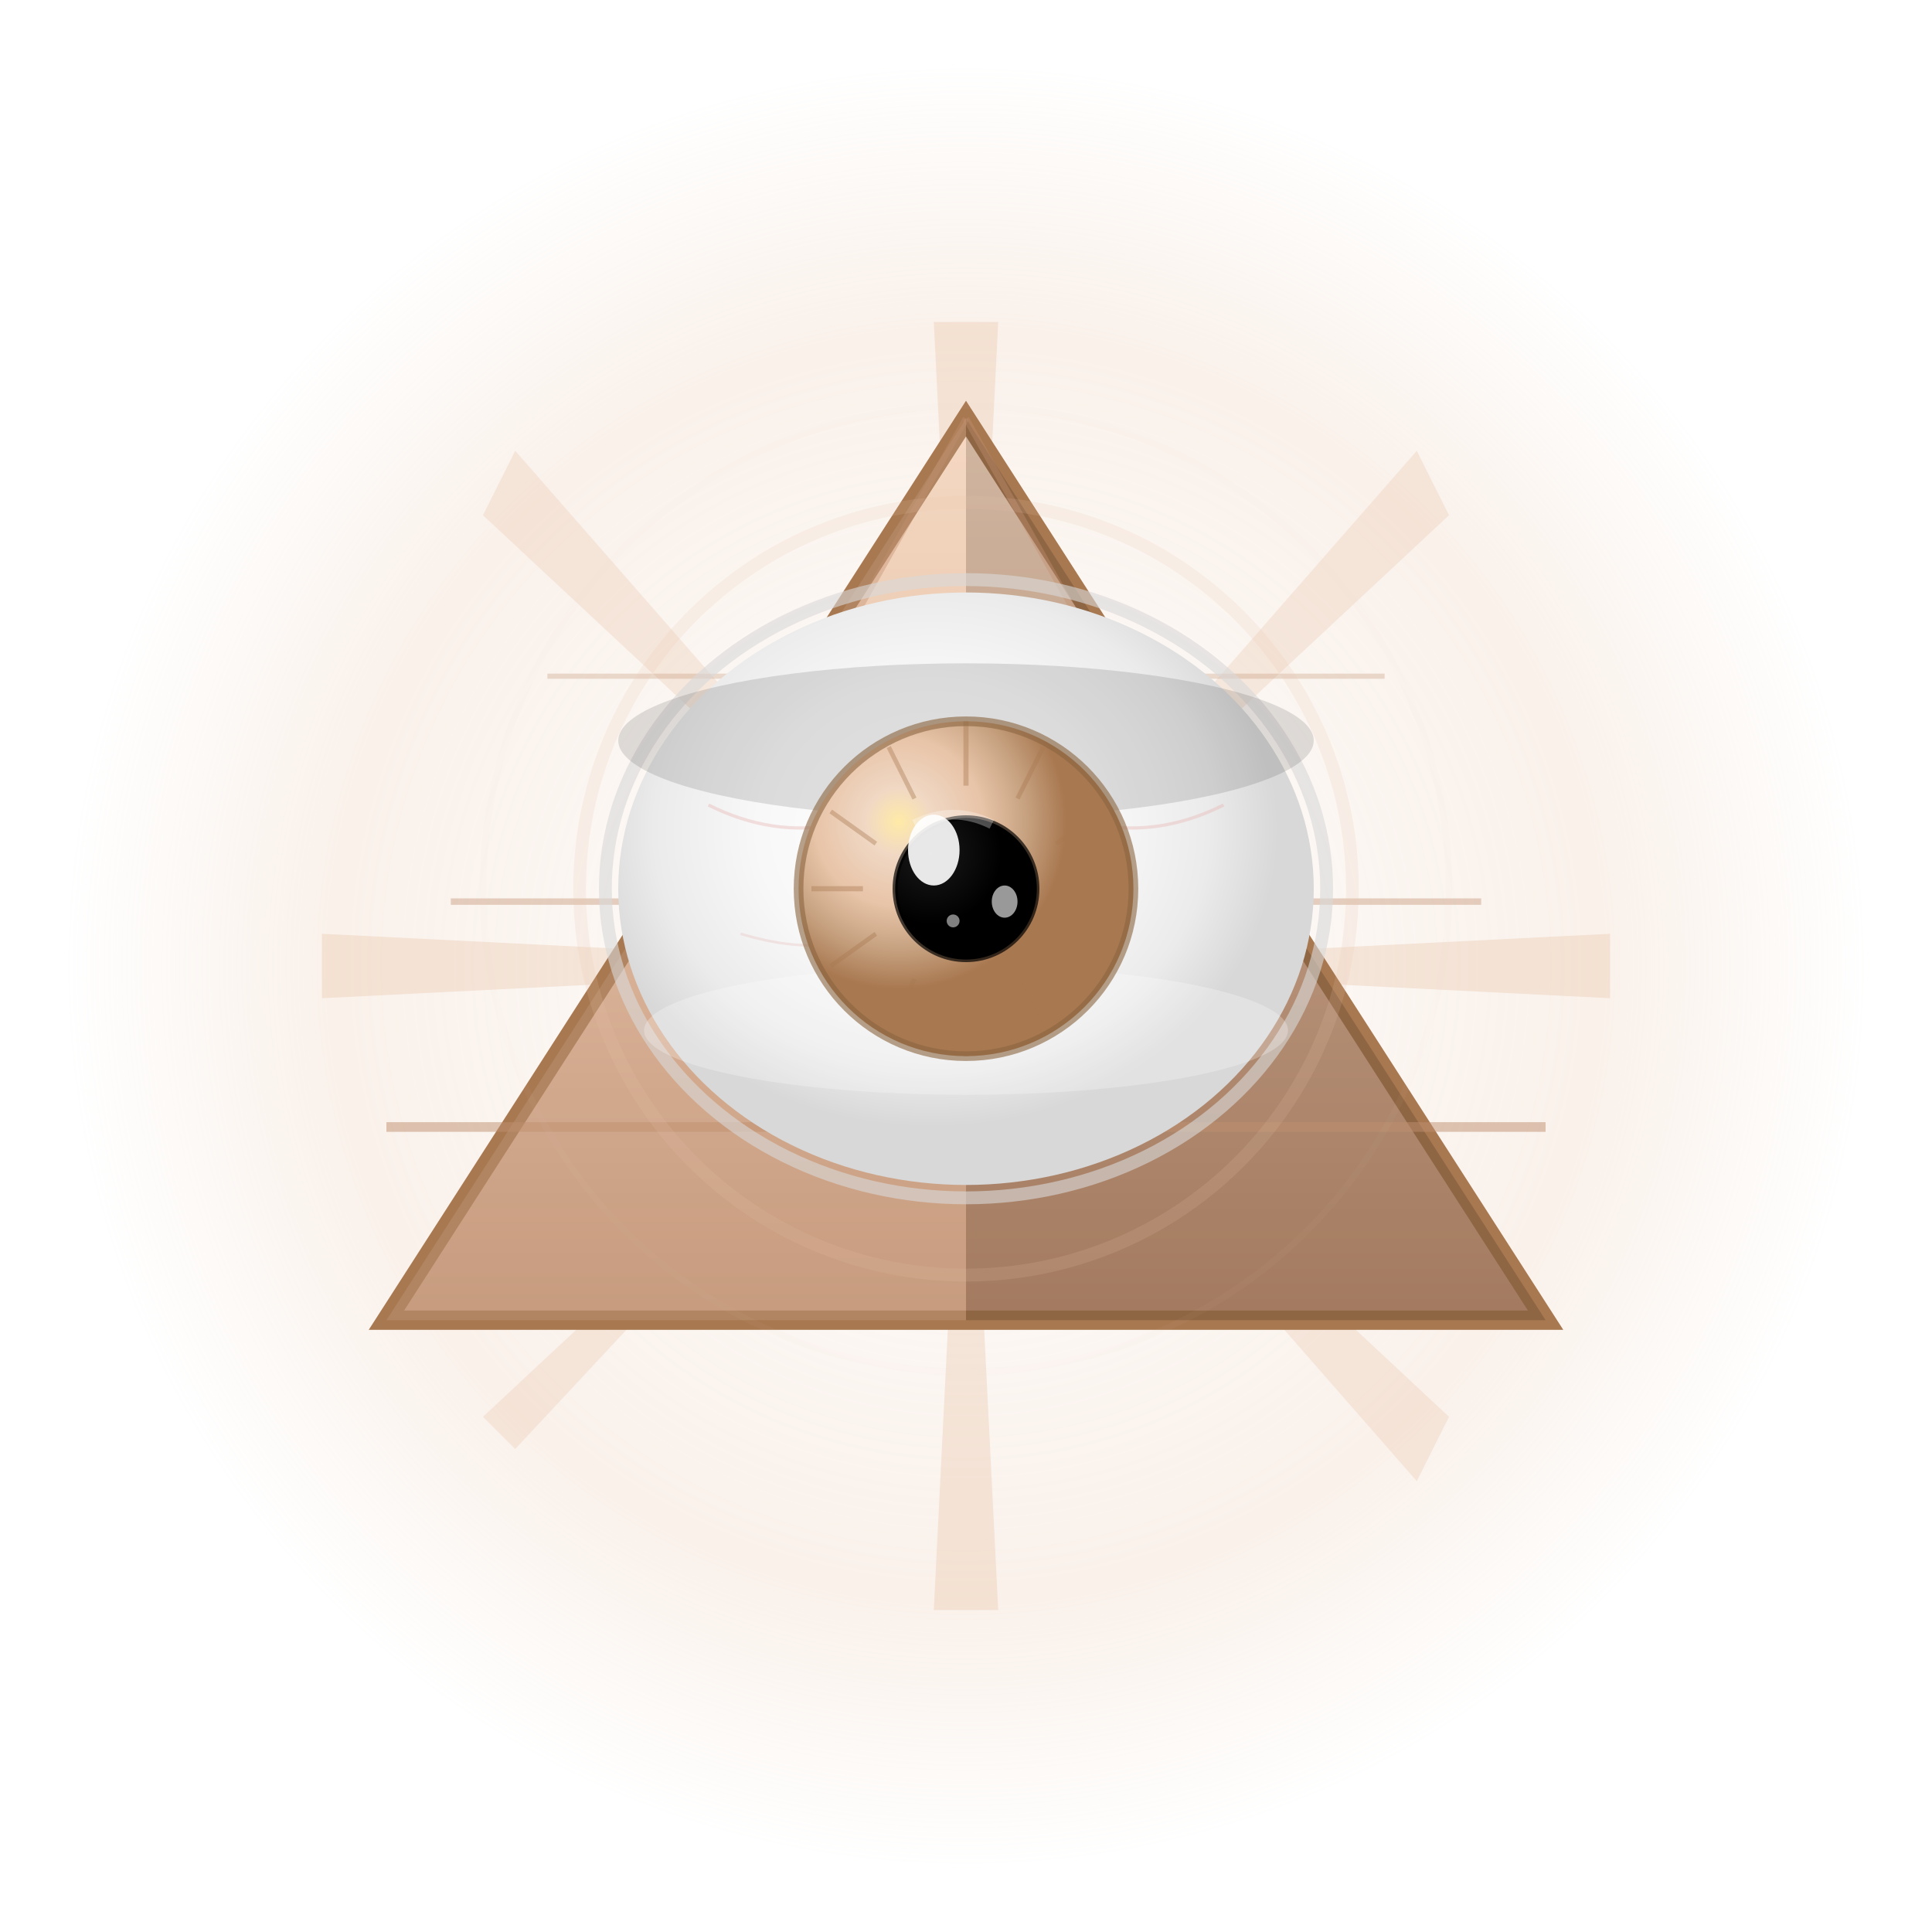 <svg xmlns="http://www.w3.org/2000/svg" viewBox="0 0 300 300" width="300" height="300">
  <defs>
    <!-- Premium Gradienten -->
    <radialGradient id="glowRing" cx="50%" cy="50%">
      <stop offset="0%" style="stop-color:#E8C4A8;stop-opacity:0" />
      <stop offset="70%" style="stop-color:#E8C4A8;stop-opacity:0.4" />
      <stop offset="100%" style="stop-color:#E8C4A8;stop-opacity:0" />
    </radialGradient>
    
    <linearGradient id="pyramidGold" x1="0%" y1="0%" x2="0%" y2="100%">
      <stop offset="0%" style="stop-color:#f5d5bd;stop-opacity:1" />
      <stop offset="30%" style="stop-color:#E8C4A8;stop-opacity:1" />
      <stop offset="60%" style="stop-color:#d4a88a;stop-opacity:1" />
      <stop offset="100%" style="stop-color:#c09070;stop-opacity:1" />
    </linearGradient>
    
    <radialGradient id="eyeWhite" cx="45%" cy="40%">
      <stop offset="0%" style="stop-color:#ffffff;stop-opacity:1" />
      <stop offset="50%" style="stop-color:#f8f8f8;stop-opacity:1" />
      <stop offset="80%" style="stop-color:#ebebeb;stop-opacity:1" />
      <stop offset="100%" style="stop-color:#d8d8d8;stop-opacity:1" />
    </radialGradient>
    
    <radialGradient id="irisGold" cx="30%" cy="30%">
      <stop offset="0%" style="stop-color:#ffeaa7;stop-opacity:1" />
      <stop offset="20%" style="stop-color:#f0d8c4;stop-opacity:1" />
      <stop offset="50%" style="stop-color:#E8C4A8;stop-opacity:1" />
      <stop offset="75%" style="stop-color:#c8a382;stop-opacity:1" />
      <stop offset="100%" style="stop-color:#a87850;stop-opacity:1" />
    </radialGradient>
    
    <radialGradient id="pupilBlack" cx="25%" cy="25%">
      <stop offset="0%" style="stop-color:#1a1a1a;stop-opacity:1" />
      <stop offset="100%" style="stop-color:#000000;stop-opacity:1" />
    </radialGradient>
    
    <!-- Premium Filters -->
    <filter id="softGlow" x="-50%" y="-50%" width="200%" height="200%">
      <feGaussianBlur in="SourceGraphic" stdDeviation="4" result="blur"/>
      <feComponentTransfer in="blur" result="glow">
        <feFuncA type="linear" slope="1.5"/>
      </feComponentTransfer>
      <feMerge>
        <feMergeNode in="glow"/>
        <feMergeNode in="glow"/>
        <feMergeNode in="SourceGraphic"/>
      </feMerge>
    </filter>
    
    <filter id="strongGlow" x="-100%" y="-100%" width="300%" height="300%">
      <feGaussianBlur in="SourceGraphic" stdDeviation="8" result="blur"/>
      <feMerge>
        <feMergeNode in="blur"/>
        <feMergeNode in="blur"/>
        <feMergeNode in="blur"/>
        <feMergeNode in="SourceGraphic"/>
      </feMerge>
    </filter>
    
    <filter id="shadow3D">
      <feGaussianBlur in="SourceAlpha" stdDeviation="3"/>
      <feOffset dx="0" dy="5" result="offsetblur"/>
      <feComponentTransfer>
        <feFuncA type="linear" slope="0.5"/>
      </feComponentTransfer>
      <feMerge>
        <feMergeNode/>
        <feMergeNode in="SourceGraphic"/>
      </feMerge>
    </filter>
  </defs>
  
  <!-- Hintergrund Glow Circle -->
  <circle cx="150" cy="150" r="140" fill="url(#glowRing)" opacity="0.6"/>
  
  <!-- Strahlenkranz (Triangle Rays) -->
  <g opacity="0.5">
    <polygon points="150,150 145,50 155,50" fill="#E8C4A8" opacity="0.7"/>
    <polygon points="150,150 220,70 225,80" fill="#E8C4A8" opacity="0.6"/>
    <polygon points="150,150 250,145 250,155" fill="#E8C4A8" opacity="0.7"/>
    <polygon points="150,150 225,220 220,230" fill="#E8C4A8" opacity="0.6"/>
    <polygon points="150,150 155,250 145,250" fill="#E8C4A8" opacity="0.7"/>
    <polygon points="150,150 80,225 75,220" fill="#E8C4A8" opacity="0.6"/>
    <polygon points="150,150 50,155 50,145" fill="#E8C4A8" opacity="0.7"/>
    <polygon points="150,150 75,80 80,70" fill="#E8C4A8" opacity="0.6"/>
  </g>
  
  <!-- Pyramide mit 3D-Effekt -->
  <g filter="url(#shadow3D)">
    <!-- Basis der Pyramide -->
    <path d="M 150 60 L 60 200 L 240 200 Z" 
          fill="url(#pyramidGold)" 
          stroke="#a87850" 
          stroke-width="3"
          stroke-linejoin="miter"/>
    
    <!-- Licht-Seite (links) -->
    <path d="M 150 60 L 60 200 L 150 200 Z" 
          fill="rgba(255, 255, 255, 0.1)"/>
    
    <!-- Schatten-Seite (rechts) -->
    <path d="M 150 60 L 240 200 L 150 200 Z" 
          fill="rgba(0, 0, 0, 0.15)"/>
    
    <!-- Pyramiden Steinlinien -->
    <line x1="150" y1="60" x2="105" y2="140" stroke="#c09070" stroke-width="1" opacity="0.4"/>
    <line x1="150" y1="60" x2="195" y2="140" stroke="#c09070" stroke-width="1" opacity="0.4"/>
    <line x1="60" y1="170" x2="240" y2="170" stroke="#c09070" stroke-width="1.5" opacity="0.5"/>
    <line x1="70" y1="135" x2="230" y2="135" stroke="#c09070" stroke-width="1" opacity="0.4"/>
    <line x1="85" y1="100" x2="215" y2="100" stroke="#c09070" stroke-width="0.8" opacity="0.3"/>
  </g>
  
  <!-- ALL-SEEING EYE -->
  
  <!-- Äußere Augenform (Augenlider) -->
  <ellipse cx="150" cy="138" rx="56" ry="48" 
           fill="none" 
           stroke="#d8d8d8" 
           stroke-width="2"
           opacity="0.6"/>
  
  <!-- Augapfel (Weiß) -->
  <ellipse cx="150" cy="138" rx="54" ry="46" 
           fill="url(#eyeWhite)"
           filter="url(#softGlow)"/>
  
  <!-- Oberer Schatten des Augapfels -->
  <ellipse cx="150" cy="115" rx="54" ry="12" 
           fill="rgba(0, 0, 0, 0.12)"/>
  
  <!-- Unterer Glanz des Augapfels -->
  <ellipse cx="150" cy="160" rx="50" ry="10" 
           fill="rgba(255, 255, 255, 0.25)"/>
  
  <!-- Blutgefäße (Details) -->
  <path d="M 110 125 Q 120 130, 130 128" stroke="#e8b4b4" stroke-width="0.5" opacity="0.4" fill="none"/>
  <path d="M 190 125 Q 180 130, 170 128" stroke="#e8b4b4" stroke-width="0.5" opacity="0.4" fill="none"/>
  <path d="M 115 145 Q 125 148, 132 146" stroke="#e8b4b4" stroke-width="0.4" opacity="0.3" fill="none"/>
  
  <!-- Iris (Roségold) mit Filter -->
  <circle cx="150" cy="138" r="26" 
          fill="url(#irisGold)"
          filter="url(#strongGlow)"/>
  
  <!-- Iris Struktur (Radiating Fibers) -->
  <g opacity="0.4">
    <line x1="150" y1="112" x2="150" y2="122" stroke="#a87850" stroke-width="0.8"/>
    <line x1="162" y1="116" x2="158" y2="124" stroke="#a87850" stroke-width="0.7"/>
    <line x1="171" y1="126" x2="164" y2="131" stroke="#a87850" stroke-width="0.7"/>
    <line x1="174" y1="138" x2="166" y2="138" stroke="#a87850" stroke-width="0.8"/>
    <line x1="171" y1="150" x2="164" y2="145" stroke="#a87850" stroke-width="0.7"/>
    <line x1="162" y1="160" x2="158" y2="152" stroke="#a87850" stroke-width="0.7"/>
    <line x1="150" y1="164" x2="150" y2="154" stroke="#a87850" stroke-width="0.8"/>
    <line x1="138" y1="160" x2="142" y2="152" stroke="#a87850" stroke-width="0.7"/>
    <line x1="129" y1="150" x2="136" y2="145" stroke="#a87850" stroke-width="0.7"/>
    <line x1="126" y1="138" x2="134" y2="138" stroke="#a87850" stroke-width="0.8"/>
    <line x1="129" y1="126" x2="136" y2="131" stroke="#a87850" stroke-width="0.7"/>
    <line x1="138" y1="116" x2="142" y2="124" stroke="#a87850" stroke-width="0.7"/>
  </g>
  
  <!-- Iris Ring (Limbus) -->
  <circle cx="150" cy="138" r="26" 
          fill="none"
          stroke="#8a6540" 
          stroke-width="1.5"
          opacity="0.6"/>
  
  <!-- Pupille -->
  <circle cx="150" cy="138" r="11" 
          fill="url(#pupilBlack)"/>
  
  <!-- Pupillen-Ring -->
  <circle cx="150" cy="138" r="11" 
          fill="none"
          stroke="#000000" 
          stroke-width="0.8"
          opacity="0.7"/>
  
  <!-- Lichtreflexe (Realistisch) -->
  <ellipse cx="145" cy="132" rx="4" ry="5.5" 
           fill="#ffffff" 
           opacity="0.9"/>
  <ellipse cx="156" cy="140" rx="2" ry="2.5" 
           fill="#ffffff" 
           opacity="0.6"/>
  <circle cx="148" cy="143" r="1" 
          fill="#ffffff" 
          opacity="0.5"/>
  
  <!-- Highlight auf Iris -->
  <path d="M 142 128 Q 148 125, 154 128" 
        stroke="#ffffff" 
        stroke-width="1.5" 
        opacity="0.3" 
        fill="none"/>
  
  <!-- Äußerer mystischer Glow -->
  <circle cx="150" cy="138" r="60" 
          fill="none" 
          stroke="#E8C4A8" 
          stroke-width="2" 
          opacity="0.4"
          filter="url(#strongGlow)"/>
  
  <circle cx="150" cy="138" r="75" 
          fill="none" 
          stroke="#E8C4A8" 
          stroke-width="1" 
          opacity="0.2"
          filter="url(#strongGlow)"/>
</svg>
